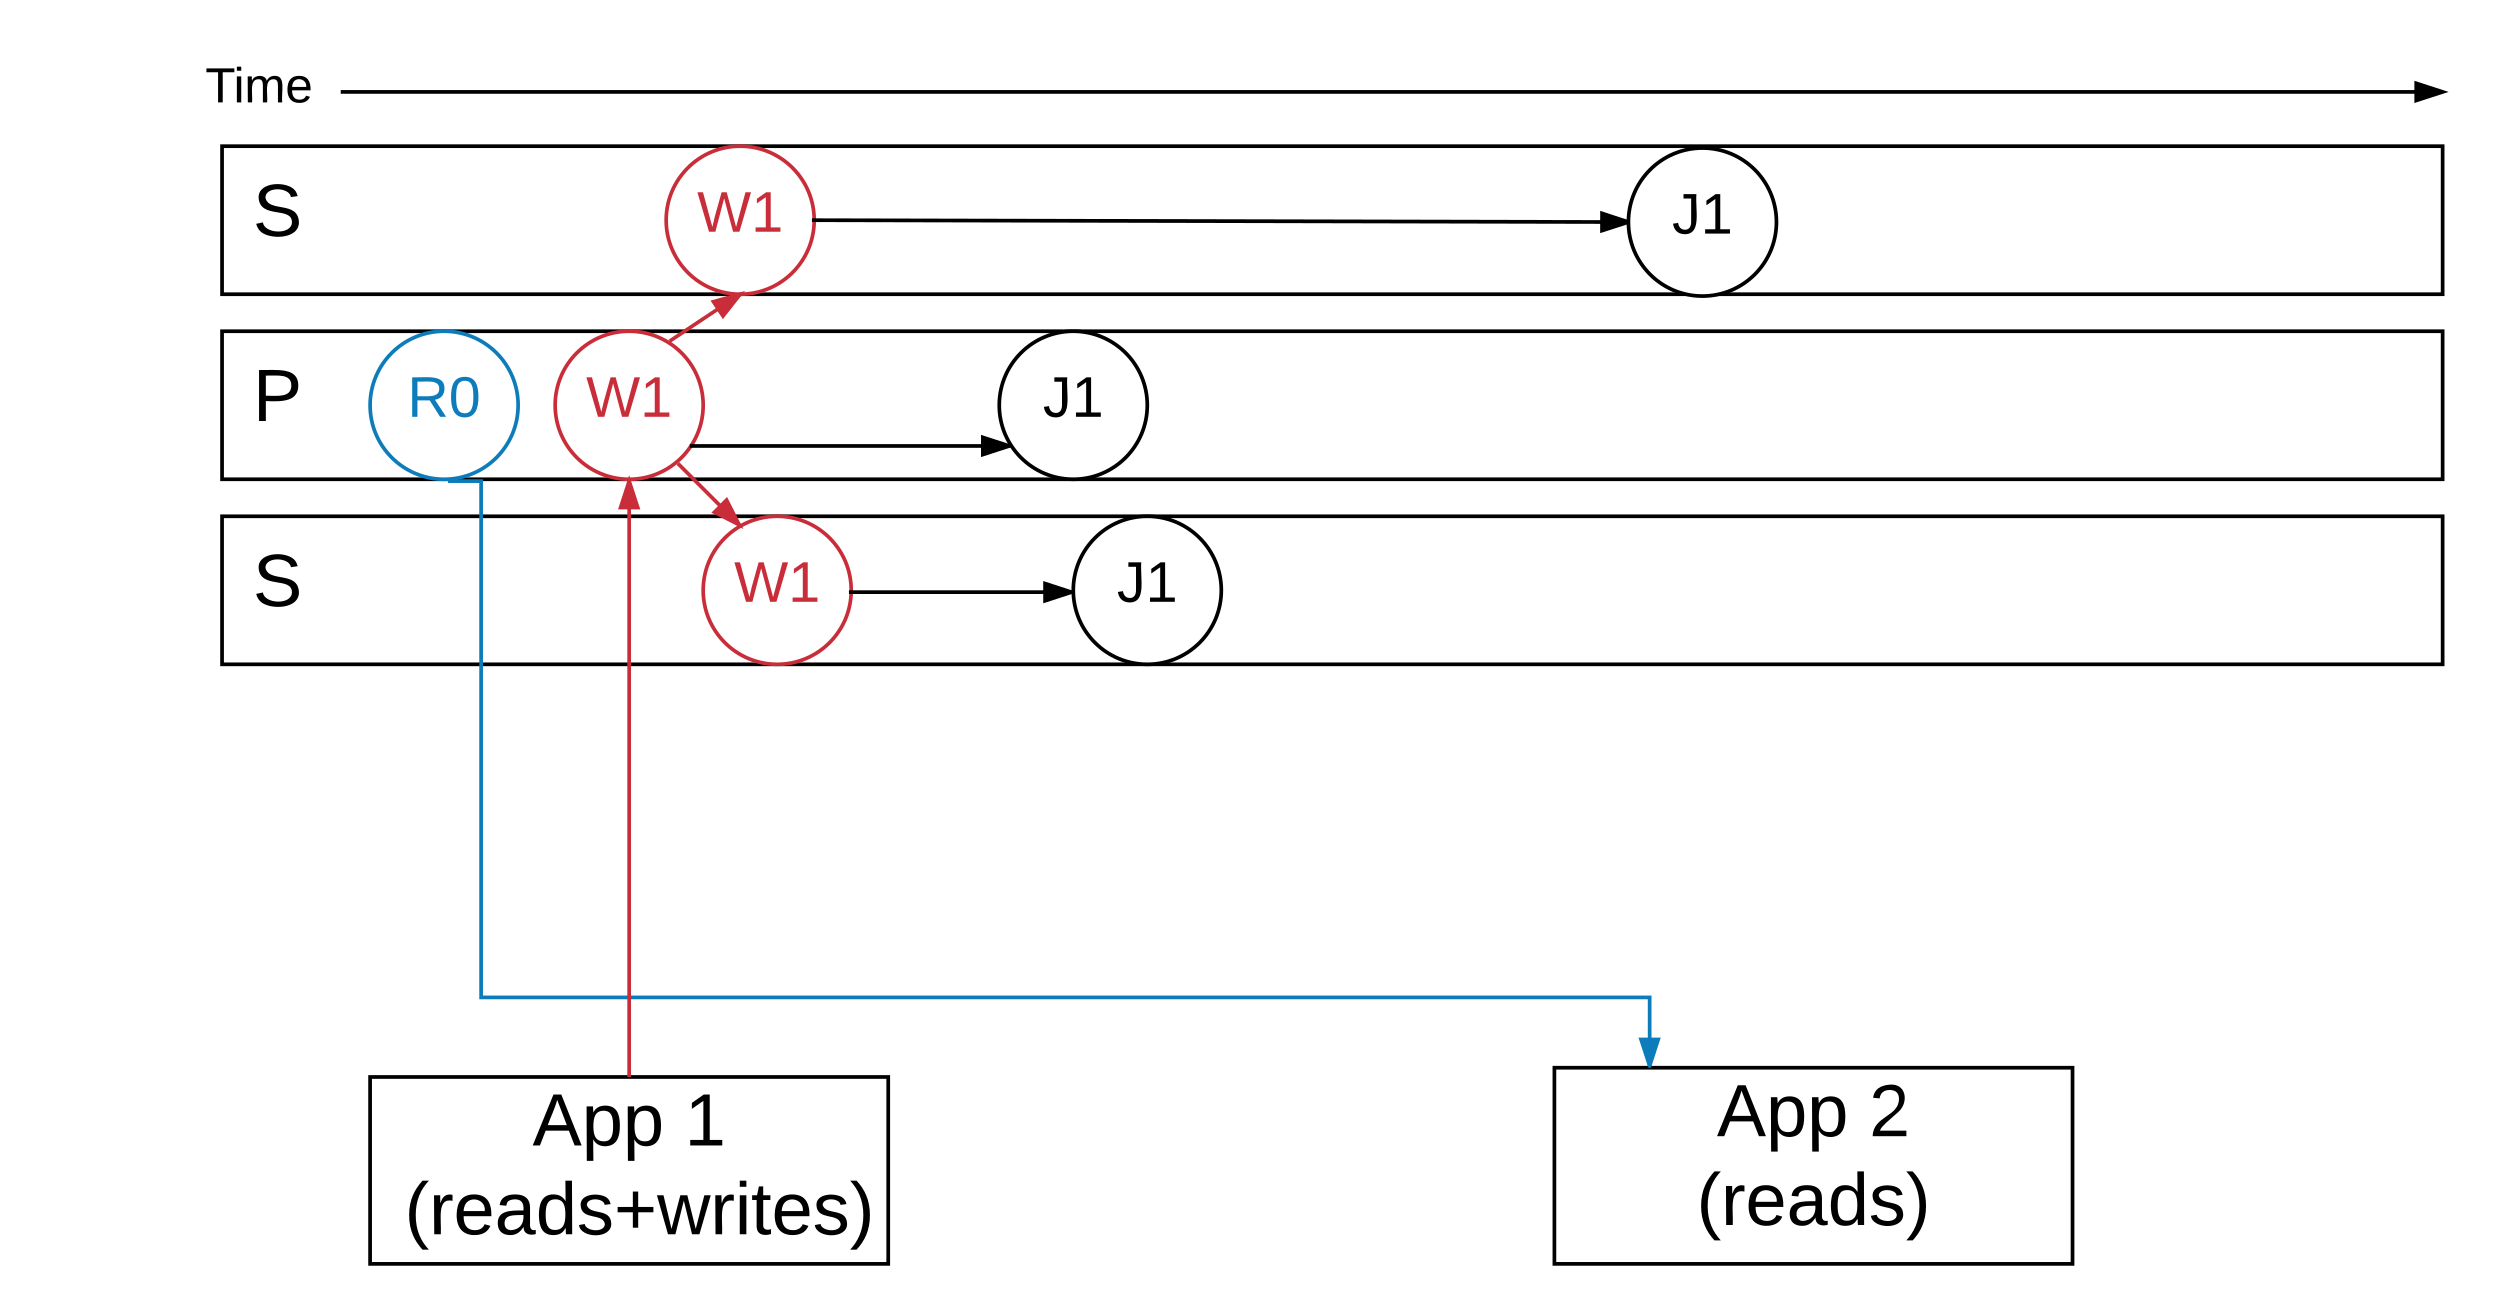 <svg xmlns="http://www.w3.org/2000/svg" xmlns:xlink="http://www.w3.org/1999/xlink" width="1351" height="703"><g transform="translate(40 -141)"><path d="M80 400h1200v-80H80zM80 300h1200v-80H80zM800 718h280v106H800z" stroke="#000" stroke-width="2" fill="#fff"/><use xlink:href="#a" transform="matrix(1,0,0,1,805,723) translate(82.778 32)"/><use xlink:href="#b" transform="matrix(1,0,0,1,805,723) translate(165 32)"/><use xlink:href="#c" transform="matrix(1,0,0,1,805,723) translate(71.833 80)"/><path d="M160 723h280v101H160z" stroke="#000" stroke-width="2" fill="#fff"/><use xlink:href="#a" transform="matrix(1,0,0,1,165,728) translate(82.778 32)"/><use xlink:href="#d" transform="matrix(1,0,0,1,165,728) translate(165 32)"/><use xlink:href="#e" transform="matrix(1,0,0,1,165,728) translate(2.556 80)"/><use xlink:href="#f" transform="matrix(1,0,0,1,165,728) translate(13.667 80)"/><path d="M144.13 190.67H1280" stroke="#000" stroke-width="2" fill="none"/><path d="M1280 190.67l-14.27 4.63v-9.27z" stroke="#000" stroke-width="2"/><path d="M80 500h1200v-80H80z" stroke="#000" stroke-width="2" fill="#fff"/><path d="M202.13 401H220v279h631.47v37" stroke="#0c7cba" stroke-width="2" fill="none"/><path d="M851.47 717l-4.64-14.27h9.27z" fill="#0c7cba"/><path d="M852.2 718h-1.46l-5.3-16.27h12.04zm-4-14.27l3.27 10.03 3.26-10.03z" fill="#0c7cba"/><path d="M240 360c0 22.1-17.9 40-40 40s-40-17.9-40-40 17.9-40 40-40 40 17.9 40 40z" stroke="#0c7cba" stroke-width="2" fill="#fff"/><path d="M160 330h80v60h-80z" fill="none"/><use xlink:href="#g" transform="matrix(1,0,0,1,165,335) translate(15.167 31.222)"/><path d="M80 320.5h60V400H80z" fill="none"/><use xlink:href="#h" transform="matrix(1,0,0,1,85,325.5) translate(11.667 43)"/><path d="M80 220.5h60V300H80z" fill="none"/><use xlink:href="#i" transform="matrix(1,0,0,1,85,225.5) translate(11.667 43)"/><path d="M80 420.5h60V500H80z" fill="none"/><use xlink:href="#i" transform="matrix(1,0,0,1,85,425.5) translate(11.667 43)"/><path d="M-20 161h240v60H-20z" fill="none"/><use xlink:href="#j" transform="matrix(1,0,0,1,-15,166) translate(85.963 30.333)"/><path d="M340 360c0 22.1-17.9 40-40 40s-40-17.9-40-40 17.9-40 40-40 40 17.9 40 40z" stroke="#c92d39" stroke-width="2" fill="#fff"/><use xlink:href="#k" transform="matrix(1,0,0,1,265,325) translate(11.71 41.222)"/><path d="M420 460c0 22.1-17.9 40-40 40s-40-17.9-40-40 17.9-40 40-40 40 17.9 40 40z" stroke="#c92d39" stroke-width="2" fill="#fff"/><use xlink:href="#k" transform="matrix(1,0,0,1,345,425) translate(11.71 41.222)"/><path d="M400 260c0 22.1-17.9 40-40 40s-40-17.9-40-40 17.9-40 40-40 40 17.9 40 40z" stroke="#c92d39" stroke-width="2" fill="#fff"/><use xlink:href="#k" transform="matrix(1,0,0,1,325,225) translate(11.71 41.222)"/><path d="M300 723V401" stroke="#c92d39" stroke-width="2" fill="none"/><path d="M300 401l4.64 14.27h-9.28z" stroke="#c92d39" stroke-width="2" fill="#c92d39"/><path d="M321.83 325.38L360 300" stroke="#c92d39" stroke-width="2" fill="none"/><path d="M360 300l-9.3 11.76-5.15-7.72z" stroke="#c92d39" stroke-width="2" fill="#c92d39"/><path d="M326.3 391.44l33.16 33.15" stroke="#c92d39" stroke-width="2" fill="none"/><path d="M359.46 424.6l-13.37-6.82 6.55-6.55z" stroke="#c92d39" stroke-width="2" fill="#c92d39"/><path d="M920 261c0 22.1-17.9 40-40 40s-40-17.9-40-40 17.9-40 40-40 40 17.9 40 40z" stroke="#000" stroke-width="2" fill="#fff"/><use xlink:href="#l" transform="matrix(1,0,0,1,845,226) translate(18.58 41.222)"/><path d="M580 360c0 22.1-17.9 40-40 40s-40-17.9-40-40 17.9-40 40-40 40 17.9 40 40z" stroke="#000" stroke-width="2" fill="#fff"/><path d="M500 330h80v60h-80z" fill="none"/><use xlink:href="#l" transform="matrix(1,0,0,1,505,335) translate(18.58 31.222)"/><path d="M620 460c0 22.1-17.9 40-40 40s-40-17.9-40-40 17.9-40 40-40 40 17.9 40 40z" stroke="#000" stroke-width="2" fill="#fff"/><use xlink:href="#l" transform="matrix(1,0,0,1,545,425) translate(18.58 41.222)"/><path d="M401.77 260L840 261M401.77 260h-3" stroke="#000" stroke-width="2" fill="none"/><path d="M840 261l-14.28 4.6.02-9.27z"/><path d="M840.06 259.97L840 261l.04 1.04-15.32 4.94.03-12.03zm-13.33 4.26l10.03-3.24-10.02-3.3z"/><path d="M421.77 461h117.26M421.77 461h-3" stroke="#000" stroke-width="2" fill="none"/><path d="M539.03 461l-14.26 4.64v-9.28z"/><path d="M540 460.27l.06 1.45-16.3 5.3v-12.03zm-14.23 4L535.8 461l-10.03-3.26z"/><path d="M335.77 382H505.4M335.77 382h-3" stroke="#000" stroke-width="2" fill="none"/><path d="M505.4 382l-14.26 4.64v-9.28z"/><path d="M506.1 381.17l.22.4.7.96-16.88 5.48v-12zm-13.96 4.1l10.03-3.27-10.03-3.26z"/><defs><path d="M205 0l-28-72H64L36 0H1l101-248h38L239 0h-34zm-38-99l-47-123c-12 45-31 82-46 123h93" id="m"/><path d="M115-194c55 1 70 41 70 98S169 2 115 4C84 4 66-9 55-30l1 105H24l-1-265h31l2 30c10-21 28-34 59-34zm-8 174c40 0 45-34 45-75s-6-73-45-74c-42 0-51 32-51 76 0 43 10 73 51 73" id="n"/><g id="a"><use transform="matrix(0.111,0,0,0.111,0,0)" xlink:href="#m"/><use transform="matrix(0.111,0,0,0.111,26.667,0)" xlink:href="#n"/><use transform="matrix(0.111,0,0,0.111,48.889,0)" xlink:href="#n"/></g><path d="M101-251c82-7 93 87 43 132L82-64C71-53 59-42 53-27h129V0H18c2-99 128-94 128-182 0-28-16-43-45-43s-46 15-49 41l-32-3c6-41 34-60 81-64" id="o"/><use transform="matrix(0.111,0,0,0.111,0,0)" xlink:href="#o" id="b"/><path d="M87 75C49 33 22-17 22-94c0-76 28-126 65-167h31c-38 41-64 92-64 168S80 34 118 75H87" id="p"/><path d="M114-163C36-179 61-72 57 0H25l-1-190h30c1 12-1 29 2 39 6-27 23-49 58-41v29" id="q"/><path d="M100-194c63 0 86 42 84 106H49c0 40 14 67 53 68 26 1 43-12 49-29l28 8c-11 28-37 45-77 45C44 4 14-33 15-96c1-61 26-98 85-98zm52 81c6-60-76-77-97-28-3 7-6 17-6 28h103" id="r"/><path d="M141-36C126-15 110 5 73 4 37 3 15-17 15-53c-1-64 63-63 125-63 3-35-9-54-41-54-24 1-41 7-42 31l-33-3c5-37 33-52 76-52 45 0 72 20 72 64v82c-1 20 7 32 28 27v20c-31 9-61-2-59-35zM48-53c0 20 12 33 32 33 41-3 63-29 60-74-43 2-92-5-92 41" id="s"/><path d="M85-194c31 0 48 13 60 33l-1-100h32l1 261h-30c-2-10 0-23-3-31C134-8 116 4 85 4 32 4 16-35 15-94c0-66 23-100 70-100zm9 24c-40 0-46 34-46 75 0 40 6 74 45 74 42 0 51-32 51-76 0-42-9-74-50-73" id="t"/><path d="M135-143c-3-34-86-38-87 0 15 53 115 12 119 90S17 21 10-45l28-5c4 36 97 45 98 0-10-56-113-15-118-90-4-57 82-63 122-42 12 7 21 19 24 35" id="u"/><path d="M33-261c38 41 65 92 65 168S71 34 33 75H2C39 34 66-17 66-93S39-220 2-261h31" id="v"/><g id="c"><use transform="matrix(0.111,0,0,0.111,0,0)" xlink:href="#p"/><use transform="matrix(0.111,0,0,0.111,13.222,0)" xlink:href="#q"/><use transform="matrix(0.111,0,0,0.111,26.444,0)" xlink:href="#r"/><use transform="matrix(0.111,0,0,0.111,48.667,0)" xlink:href="#s"/><use transform="matrix(0.111,0,0,0.111,70.889,0)" xlink:href="#t"/><use transform="matrix(0.111,0,0,0.111,93.111,0)" xlink:href="#u"/><use transform="matrix(0.111,0,0,0.111,113.111,0)" xlink:href="#v"/></g><path d="M27 0v-27h64v-190l-56 39v-29l58-41h29v221h61V0H27" id="w"/><use transform="matrix(0.111,0,0,0.111,0,0)" xlink:href="#w" id="d"/><path d="M118-107v75H92v-75H18v-26h74v-75h26v75h74v26h-74" id="x"/><path d="M206 0h-36l-40-164L89 0H53L-1-190h32L70-26l43-164h34l41 164 42-164h31" id="y"/><path d="M24-231v-30h32v30H24zM24 0v-190h32V0H24" id="z"/><path d="M59-47c-2 24 18 29 38 22v24C64 9 27 4 27-40v-127H5v-23h24l9-43h21v43h35v23H59v120" id="A"/><g id="f"><use transform="matrix(0.111,0,0,0.111,0,0)" xlink:href="#p"/><use transform="matrix(0.111,0,0,0.111,13.222,0)" xlink:href="#q"/><use transform="matrix(0.111,0,0,0.111,26.444,0)" xlink:href="#r"/><use transform="matrix(0.111,0,0,0.111,48.667,0)" xlink:href="#s"/><use transform="matrix(0.111,0,0,0.111,70.889,0)" xlink:href="#t"/><use transform="matrix(0.111,0,0,0.111,93.111,0)" xlink:href="#u"/><use transform="matrix(0.111,0,0,0.111,113.111,0)" xlink:href="#x"/><use transform="matrix(0.111,0,0,0.111,136.444,0)" xlink:href="#y"/><use transform="matrix(0.111,0,0,0.111,165.222,0)" xlink:href="#q"/><use transform="matrix(0.111,0,0,0.111,178.444,0)" xlink:href="#z"/><use transform="matrix(0.111,0,0,0.111,187.222,0)" xlink:href="#A"/><use transform="matrix(0.111,0,0,0.111,198.333,0)" xlink:href="#r"/><use transform="matrix(0.111,0,0,0.111,220.556,0)" xlink:href="#u"/><use transform="matrix(0.111,0,0,0.111,240.556,0)" xlink:href="#v"/></g><path fill="#0c7cba" d="M233-177c-1 41-23 64-60 70L243 0h-38l-65-103H63V0H30v-248c88 3 205-21 203 71zM63-129c60-2 137 13 137-47 0-61-80-42-137-45v92" id="B"/><path fill="#0c7cba" d="M101-251c68 0 85 55 85 127S166 4 100 4C33 4 14-52 14-124c0-73 17-127 87-127zm-1 229c47 0 54-49 54-102s-4-102-53-102c-51 0-55 48-55 102 0 53 5 102 54 102" id="C"/><g id="g"><use transform="matrix(0.086,0,0,0.086,0,0)" xlink:href="#B"/><use transform="matrix(0.086,0,0,0.086,22.383,0)" xlink:href="#C"/></g><path d="M30-248c87 1 191-15 191 75 0 78-77 80-158 76V0H30v-248zm33 125c57 0 124 11 124-50 0-59-68-47-124-48v98" id="D"/><use transform="matrix(0.111,0,0,0.111,0,0)" xlink:href="#D" id="h"/><path d="M185-189c-5-48-123-54-124 2 14 75 158 14 163 119 3 78-121 87-175 55-17-10-28-26-33-46l33-7c5 56 141 63 141-1 0-78-155-14-162-118-5-82 145-84 179-34 5 7 8 16 11 25" id="E"/><use transform="matrix(0.111,0,0,0.111,0,0)" xlink:href="#E" id="i"/><path d="M127-220V0H93v-220H8v-28h204v28h-85" id="F"/><path d="M210-169c-67 3-38 105-44 169h-31v-121c0-29-5-50-35-48C34-165 62-65 56 0H25l-1-190h30c1 10-1 24 2 32 10-44 99-50 107 0 11-21 27-35 58-36 85-2 47 119 55 194h-31v-121c0-29-5-49-35-48" id="G"/><g id="j"><use transform="matrix(0.074,0,0,0.074,0,0)" xlink:href="#F"/><use transform="matrix(0.074,0,0,0.074,15.259,0)" xlink:href="#z"/><use transform="matrix(0.074,0,0,0.074,21.111,0)" xlink:href="#G"/><use transform="matrix(0.074,0,0,0.074,43.259,0)" xlink:href="#r"/></g><path fill="#c92d39" d="M266 0h-40l-56-210L115 0H75L2-248h35L96-30l15-64 43-154h32l59 218 59-218h35" id="H"/><path fill="#c92d39" d="M27 0v-27h64v-190l-56 39v-29l58-41h29v221h61V0H27" id="I"/><g id="k"><use transform="matrix(0.086,0,0,0.086,0,0)" xlink:href="#H"/><use transform="matrix(0.086,0,0,0.086,29.296,0)" xlink:href="#I"/></g><path d="M153-248C145-148 188 4 80 4 36 3 13-21 6-62l32-5c4 25 16 42 43 43 27 0 39-20 39-49v-147H72v-28h81" id="J"/><g id="l"><use transform="matrix(0.086,0,0,0.086,0,0)" xlink:href="#J"/><use transform="matrix(0.086,0,0,0.086,15.556,0)" xlink:href="#w"/></g></defs></g></svg>